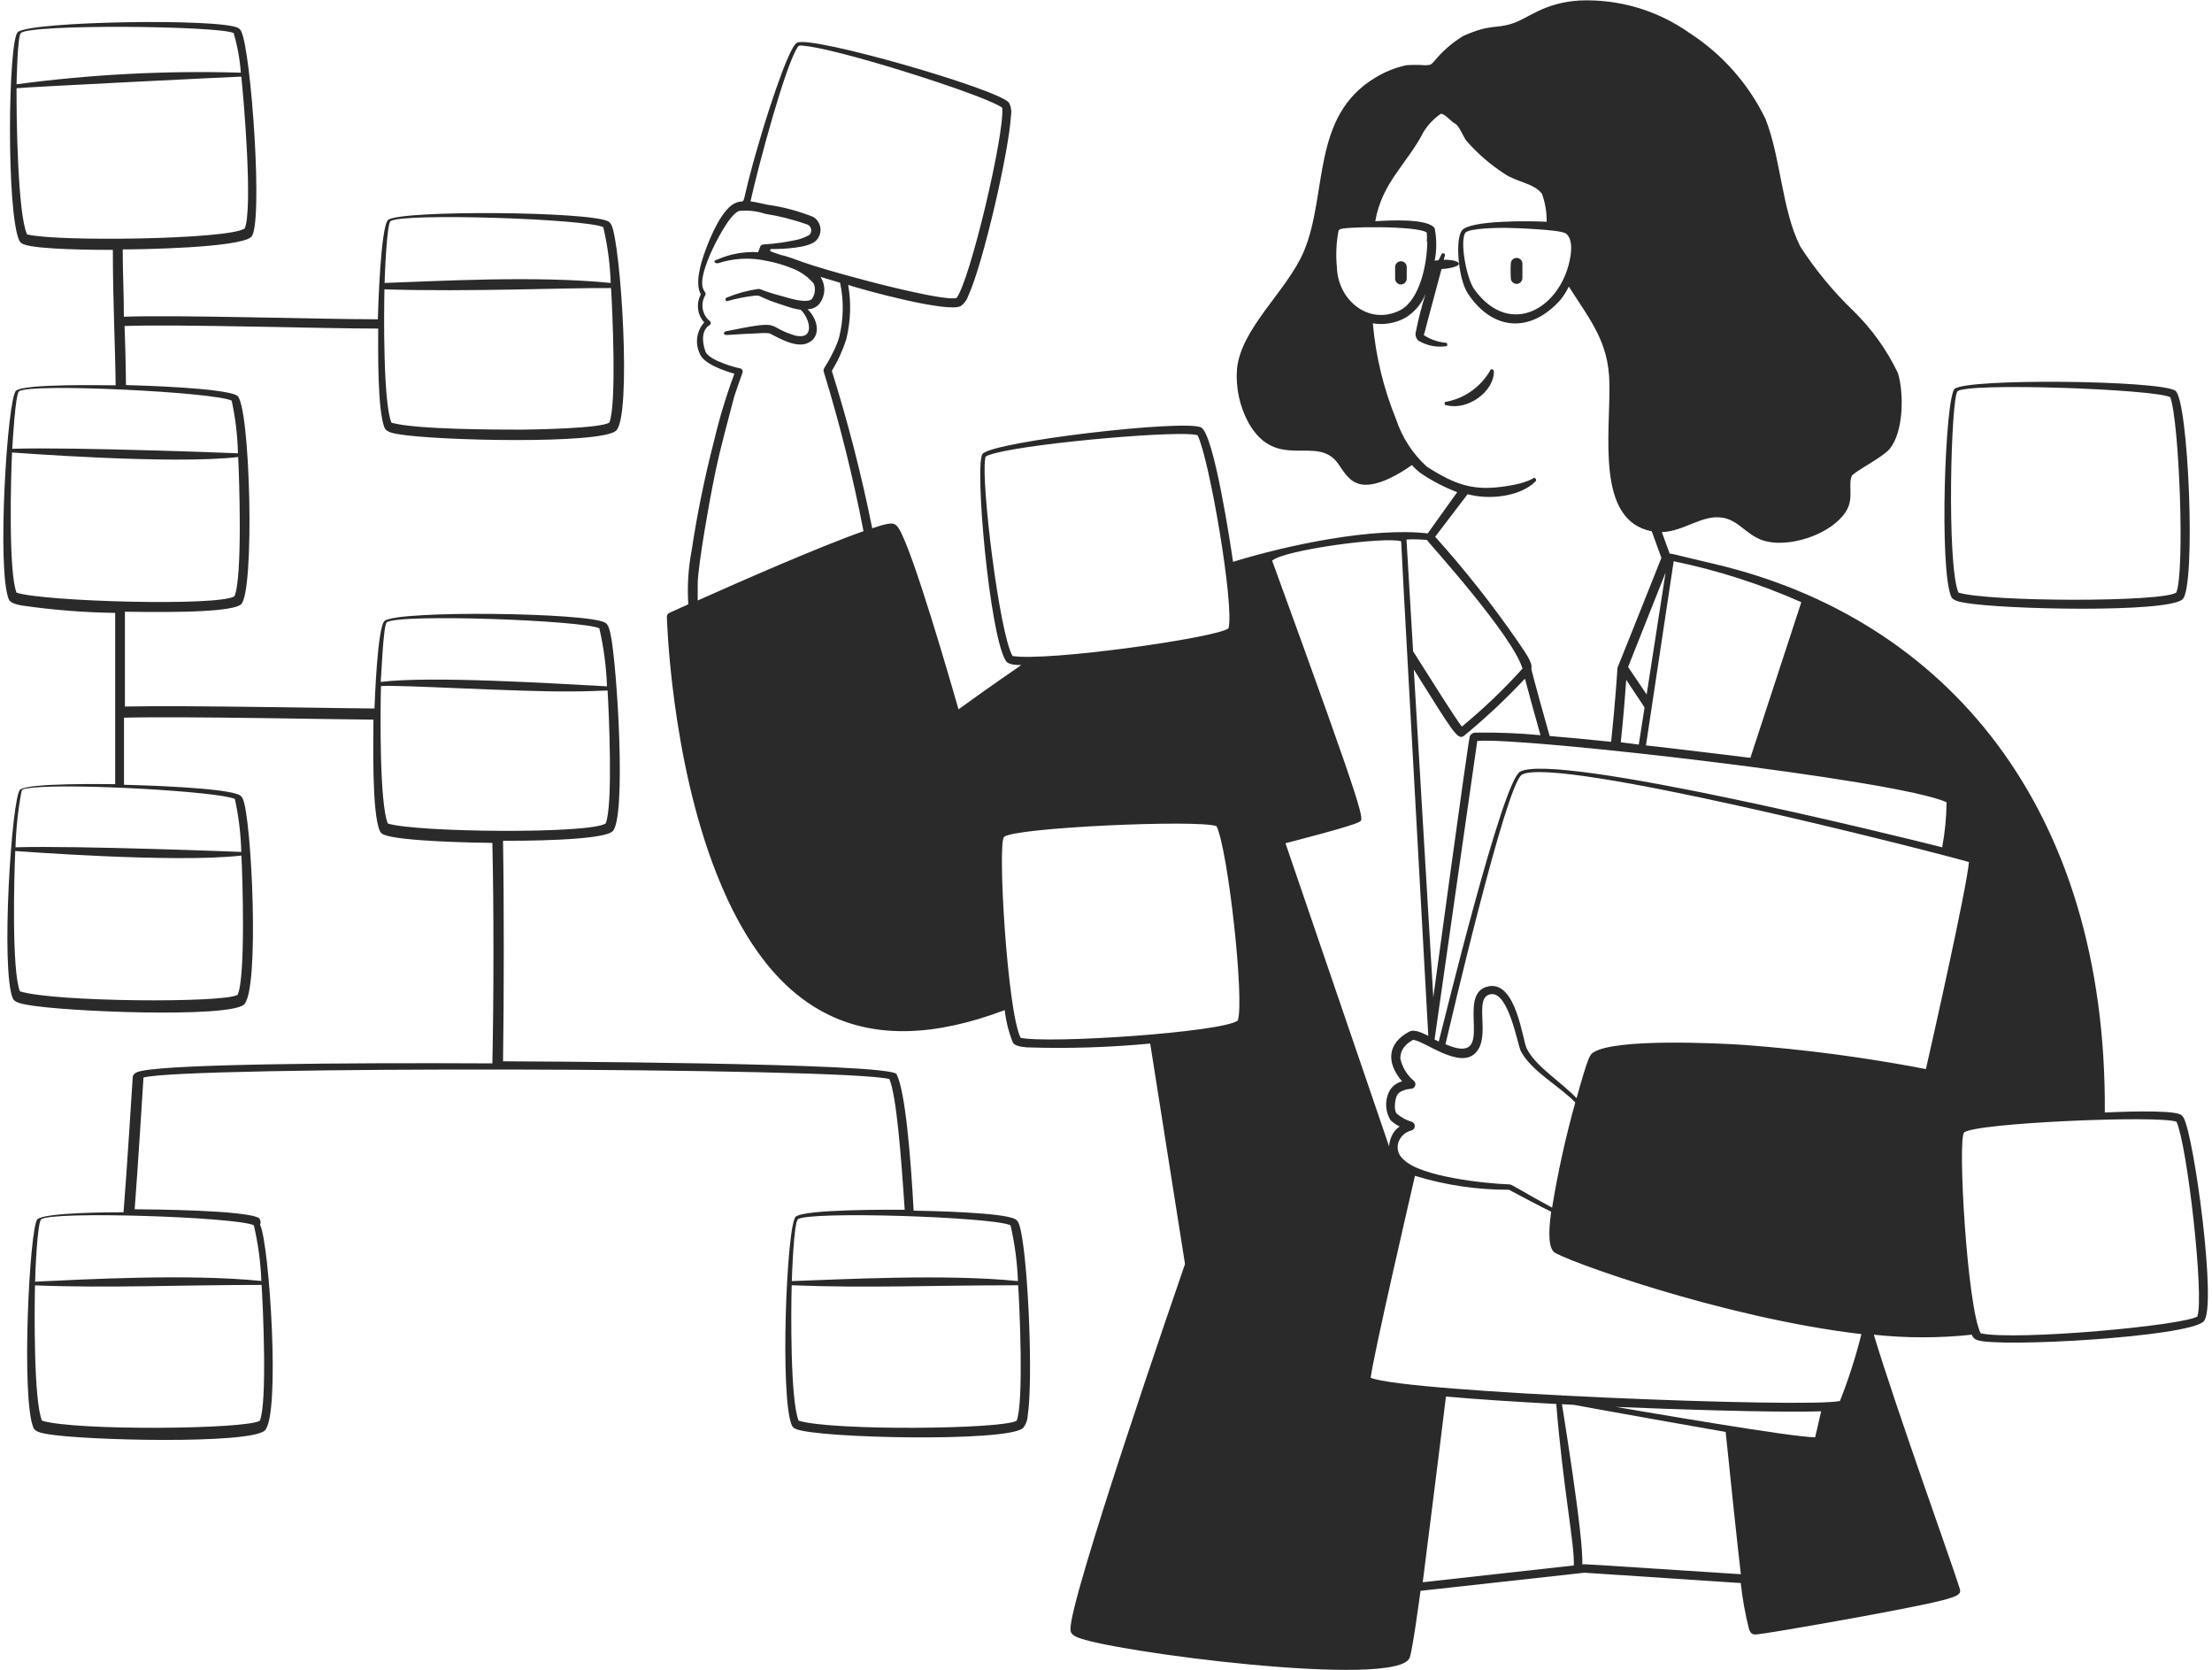 <svg width="408" height="308" viewBox="0 0 408 308" fill="none" xmlns="http://www.w3.org/2000/svg">
<path fill-rule="evenodd" clip-rule="evenodd" d="M359.919 110.088C360.262 110.794 361.567 111.008 362.423 111.158C369.4 112.399 399.638 113.041 402.548 110.537C405.095 108.397 403.682 73.429 401.2 72.017C397.99 70.112 362.98 69.749 360.54 71.696C358.764 73.173 357.651 105.144 359.919 110.088ZM361.075 72.145C363.022 70.519 397.22 71.739 400.301 73.237C401.949 77.645 403.019 105.337 401.414 109.274C398.803 111.072 366.81 111.008 361.225 109.274C359.042 104.031 359.855 73.173 361.075 72.145ZM274.812 68.4C273.963 69.852 272.817 71.108 271.449 72.085C270.08 73.063 268.521 73.74 266.872 74.071C266.822 74.058 266.769 74.057 266.718 74.068C266.667 74.079 266.619 74.101 266.577 74.133C266.536 74.165 266.503 74.206 266.48 74.252C266.457 74.299 266.445 74.351 266.445 74.403C266.445 74.455 266.457 74.507 266.48 74.554C266.503 74.601 266.536 74.642 266.577 74.674C266.619 74.706 266.667 74.728 266.718 74.738C266.769 74.749 266.822 74.748 266.872 74.735C270.639 75.719 275.539 72.295 275.539 68.529C275.556 68.432 275.534 68.333 275.478 68.253C275.422 68.172 275.336 68.118 275.24 68.101C275.143 68.084 275.044 68.106 274.964 68.162C274.883 68.218 274.829 68.304 274.812 68.4ZM257.328 49.247V51.387C257.328 51.671 257.44 51.943 257.641 52.144C257.842 52.345 258.114 52.457 258.398 52.457C258.68 52.452 258.949 52.337 259.148 52.138C259.348 51.938 259.462 51.669 259.468 51.387V49.247C259.468 48.964 259.355 48.691 259.154 48.491C258.954 48.29 258.682 48.177 258.398 48.177C258.114 48.177 257.842 48.29 257.641 48.491C257.44 48.691 257.328 48.964 257.328 49.247ZM278.664 51.28C278.664 51.564 278.776 51.836 278.977 52.037C279.178 52.238 279.45 52.35 279.734 52.35C280.017 52.35 280.29 52.238 280.49 52.037C280.691 51.836 280.804 51.564 280.804 51.28V48.627C280.804 48.343 280.691 48.071 280.49 47.87C280.29 47.669 280.017 47.557 279.734 47.557C279.45 47.557 279.178 47.669 278.977 47.87C278.776 48.071 278.664 48.343 278.664 48.627C278.578 49.547 278.664 50.617 278.664 51.28Z" fill="#2A2A2ABF"/>
<path fill-rule="evenodd" clip-rule="evenodd" d="M402.741 206.088C402.6 205.849 402.402 205.65 402.163 205.51C400.323 204.611 390.307 205.061 388.232 205.146C388.595 149.014 359.021 114.004 316.092 103.967C308.217 102.127 308.196 101.998 307.982 102.127L306.526 98.125C310.635 97.996 313.995 94.829 317.761 95.471C320.608 95.942 322.041 98.467 324.845 99.537C329.596 101.335 338.049 98.574 340.638 94.059C341.965 91.705 340.788 89.265 341.622 87.639C343.12 86.334 347.379 84.236 348.599 82.717C351.103 79.593 351.21 72.595 350.075 68.807C348.028 64.521 345.239 60.63 341.836 57.315C338.135 53.749 334.854 49.771 332.057 45.459C328.611 38.59 328.483 29.088 325.637 21.919C322.5 15.447 317.643 9.961 311.598 6.062C305.694 1.892 298.576 -0.207 291.354 0.092C284.613 0.52 281.981 3.387 278.835 4.372C275.689 5.356 275.026 4.372 269.911 6.619C267.88 7.856 266.072 9.426 264.561 11.262C263.919 11.947 263.962 11.99 262.87 12.033C261.695 11.944 260.515 11.944 259.339 12.033C257.336 12.477 255.419 13.251 253.668 14.322C241.749 21.47 244.959 35.851 240.465 46.422C237.404 53.613 228.887 60.525 228.16 68.037C227.902 71.49 228.645 74.945 230.3 77.987C235.5 87.125 242.968 79.956 246.842 85.542C248.062 87.296 248.982 89.008 251.25 89.351C254.139 89.736 258.077 87.446 260.431 85.756C260.925 86.332 261.486 86.85 262.1 87.296C264.186 88.703 266.426 89.866 268.777 90.763L263.341 98.36C253.155 97.205 237.511 100.5 227.432 103.603C227.068 101.035 223.901 79.828 221.504 78.801C218.187 77.346 183.369 81.39 181.251 83.68C179.689 85.349 182.492 117.128 185.531 121.879C185.98 122.607 187.521 122.628 188.377 122.649C183.369 126.073 178.533 129.54 176.8 130.803C175.451 126.138 168.368 101.463 165.757 97.419C165.008 96.242 164.323 96.263 160.878 97.419C158.914 87.62 156.428 77.934 153.431 68.4C154.555 66.553 155.453 64.577 156.106 62.515C156.903 59.25 157.02 55.855 156.448 52.543C159.059 53.42 174.66 57.7 177.185 56.459C177.863 55.975 178.366 55.284 178.619 54.49C181.379 48.456 186.109 27.847 186.472 21.32C186.622 20.485 186.479 19.623 186.066 18.881C183.562 16.27 149.878 6.576 147.032 7.86C145.299 8.652 140.612 24.038 140.12 25.857C136.033 39.575 138.108 36.557 135.84 37.349C133.229 38.269 130.982 43.769 130.062 46.316C129.142 48.862 128.179 52.286 129.27 54.298C128.827 55.116 128.649 56.051 128.76 56.975C128.871 57.899 129.266 58.766 129.891 59.455C129.21 60.214 128.767 61.155 128.615 62.163C128.462 63.17 128.609 64.201 129.035 65.126C129.655 67.073 133.529 68.358 135.455 68.914C133.934 73.012 132.669 77.2 131.667 81.454C129.96 88.056 128.596 94.742 127.58 101.485C126.947 104.761 126.738 108.106 126.959 111.436L123.449 113.019C123.314 113.081 123.2 113.181 123.12 113.306C123.041 113.431 122.999 113.577 123 113.726C123 113.726 123.663 139.662 132.202 161.212C142.517 187.299 159.487 196.03 185.317 186.272C185.55 188.319 186.053 190.327 186.815 192.242C187.2 192.927 188.505 193.055 189.383 193.141C196.98 193.39 204.585 193.154 212.152 192.435L218.572 233.095C216.839 238.102 197.172 295.155 197.451 300.462C197.451 301.018 197.665 301.446 198.585 301.874C204.256 304.507 257.991 311.526 260.024 305.662C260.538 304.228 261.779 295.091 262.014 293.357L292.253 290.019L321.078 291.923C321.389 294.81 321.904 297.67 322.619 300.483C322.876 301.125 323.176 301.468 323.925 301.404C326.771 301.125 341.943 298.386 346.138 297.594C362.231 294.556 361.867 294.299 361.396 292.715C360.262 288.97 349.733 259.759 345.624 246.127C351.635 246.769 357.697 246.769 363.707 246.127C363.772 246.359 363.894 246.571 364.063 246.743C364.231 246.915 364.44 247.042 364.67 247.112C368.586 248.546 403.575 246.555 406.443 243.688C409.032 241.398 404.688 209.341 402.741 206.088ZM147.075 8.78C147.31 8.416 147.225 8.266 149.108 8.545C156.962 9.657 182.642 17.939 184.867 19.887C185.295 24.787 178.94 51.687 176.436 54.94C174.617 55.56 162.547 52.479 160.685 51.986C146.519 48.284 147.075 47.706 143.844 46.958C142.174 46.38 142.003 46.358 142.046 46.123C142.051 46.07 142.076 46.021 142.116 45.985C142.155 45.95 142.207 45.93 142.26 45.93C144.186 45.93 149.343 45.781 150.606 44.282C150.885 43.978 151.093 43.615 151.215 43.221C151.337 42.827 151.371 42.41 151.314 42.002C151.257 41.593 151.11 41.201 150.884 40.856C150.658 40.51 150.358 40.219 150.007 40.002C147.256 38.901 144.382 38.139 141.447 37.734C140.569 37.563 139.499 37.263 138.429 37.135C139.906 30.458 144.785 12.332 147.075 8.78ZM128.692 110.73V107.413C128.885 103.347 130.832 92.668 131.41 89.736C132.352 84.985 132.566 83.915 135.305 73.6C135.305 73.322 136.953 68.721 136.953 68.721C136.982 68.641 136.995 68.556 136.989 68.471C136.982 68.386 136.958 68.303 136.918 68.229C136.877 68.154 136.821 68.088 136.754 68.037C136.686 67.985 136.608 67.949 136.525 67.93C136.289 67.93 130.725 66.56 130.105 64.784C129.484 63.008 129.356 60.867 130.918 59.926C130.975 59.884 131.022 59.83 131.055 59.766C131.087 59.703 131.104 59.633 131.104 59.562C131.104 59.491 131.087 59.421 131.055 59.358C131.022 59.295 130.975 59.24 130.918 59.198C130.234 58.637 129.774 57.849 129.621 56.977C129.468 56.106 129.632 55.209 130.083 54.447C130.576 53.442 127.943 53.934 131.068 46.722C131.86 44.946 134.535 39.489 136.354 38.89C137.964 38.733 139.59 38.915 141.126 39.425C143.808 39.847 146.445 40.521 149.001 41.436C149.164 41.524 149.304 41.647 149.411 41.798C149.518 41.948 149.588 42.121 149.617 42.304C149.646 42.486 149.633 42.672 149.578 42.849C149.523 43.025 149.428 43.186 149.301 43.319C148.361 43.852 147.33 44.208 146.262 44.368C139.521 45.695 140.719 44.218 139.842 46.508C137.267 46.357 134.692 46.819 132.33 47.856C131.41 48.049 131.795 48.648 132.459 48.541C135.326 47.602 138.392 47.446 141.34 48.092C143.05 48.404 144.722 48.899 146.326 49.568C147.781 50.159 149.073 51.092 150.092 52.286C150.274 52.739 150.342 53.229 150.29 53.715C150.238 54.2 150.067 54.665 149.793 55.068C149.279 55.86 146.797 55.325 145.855 55.068C144.571 54.683 143.223 54.362 141.96 53.955C140.184 53.399 140.377 53.249 139.82 53.292C137.858 53.57 135.938 54.095 134.107 54.854C134.055 54.86 134.005 54.878 133.961 54.906C133.917 54.934 133.88 54.972 133.853 55.016C133.826 55.061 133.809 55.111 133.805 55.163C133.8 55.215 133.807 55.267 133.825 55.316C133.844 55.364 133.873 55.408 133.911 55.444C133.949 55.48 133.995 55.506 134.045 55.522C134.095 55.537 134.147 55.541 134.199 55.532C134.25 55.524 134.299 55.505 134.342 55.475C135.981 55.013 137.656 54.69 139.35 54.512C140.313 54.512 139.692 54.512 142.11 55.475C143.202 55.881 144.25 56.202 145.406 56.587C146.149 56.842 146.916 57.022 147.696 57.123C149.065 58.407 150.05 61.403 148.209 61.938C147.486 62.062 146.742 61.973 146.069 61.681C141.169 60.076 144.486 58.92 133.85 61.103C133.763 61.114 133.683 61.157 133.627 61.225C133.572 61.293 133.544 61.379 133.55 61.467C133.55 62.023 133.914 61.681 139.799 61.467C140.511 61.395 141.227 61.395 141.939 61.467C143.779 62.408 146.519 64.013 148.637 63.393C151.227 62.558 151.141 59.691 149.472 57.593C148.873 56.866 148.808 57.08 149.322 56.994C149.698 56.953 150.061 56.835 150.388 56.648C150.716 56.46 151.002 56.206 151.227 55.903C151.733 55.204 152.017 54.368 152.04 53.504C152.063 52.641 151.824 51.791 151.355 51.066L154.95 52.136C155.662 55.451 155.603 58.885 154.779 62.173C154.55 62.976 154.249 63.756 153.88 64.505C152.318 67.801 151.74 67.908 151.933 68.529C154.907 78.198 157.357 88.021 159.273 97.954C151.205 100.779 136.418 107.284 128.692 110.73ZM298.031 259.438C307.19 259.823 326.878 260.53 335.909 260.251C335.288 262.948 334.903 264.66 334.796 265.045C330.494 265.045 302.696 260.23 298.031 259.438ZM339.375 258.347C333.64 259.695 259.19 256.785 252.812 254.067C253.476 249.273 259.725 222.331 260.987 216.831C266.604 218.55 272.447 219.416 278.321 219.399C280.461 220.512 283.992 222.438 286.111 223.443C285.875 225.262 285.298 229.564 286.582 230.848C287.866 232.132 317.419 242.982 343.334 246.02C342.289 250.212 340.966 254.33 339.375 258.347ZM260.302 206.837C259.317 206.538 258.406 206.035 257.627 205.36C257.071 204.761 257.264 202.942 257.627 202.086C257.826 201.67 258.179 201.348 258.612 201.187C259.134 200.96 259.691 200.823 260.26 200.781C260.43 200.777 260.594 200.721 260.732 200.621C260.869 200.521 260.973 200.381 261.028 200.221C261.084 200.06 261.09 199.886 261.044 199.722C260.999 199.559 260.904 199.413 260.773 199.304C259.521 198.25 258.649 196.814 258.291 195.217C258.291 194.04 258.74 192.82 260.623 191.75C262.763 191.921 269.183 197.228 272.158 194.168C275.133 191.108 271.623 183.939 274.94 183.34C278.257 182.741 279.926 192.713 280.504 193.804C282.43 197.549 287.609 200.224 290.562 203.306C288.779 209.685 287.35 216.158 286.282 222.694C282.002 220.405 278.835 218.414 278.514 218.414C274.041 218.265 262.036 217.023 258.911 213.835C258.356 213.406 257.975 212.789 257.842 212.099C257.708 211.41 257.829 210.696 258.184 210.09C258.411 209.688 258.718 209.336 259.086 209.056C259.454 208.777 259.875 208.575 260.324 208.463C260.507 208.419 260.67 208.313 260.785 208.164C260.901 208.014 260.963 207.83 260.96 207.642C260.958 207.453 260.891 207.271 260.772 207.124C260.652 206.978 260.487 206.877 260.302 206.837ZM284.142 135.575C280.166 135.195 276.173 135.037 272.179 135.104C271.666 135.104 271.238 135.361 271.088 135.853C270.724 137.223 264.668 181.735 264.368 183.918C263.084 162.518 261.758 139.983 260.773 123.463C268.22 135.34 268.862 136.517 270.039 135.682C274.008 132.419 277.761 128.902 281.274 125.153C281.916 127.529 282.944 131.402 284.142 135.575ZM303.723 128.064C302.268 125.924 300.834 123.784 300.299 122.992L307.211 105.594L303.723 128.064ZM308.709 103.496C316.803 105.165 324.695 107.698 332.249 111.051C331.928 112.056 327.798 124.682 322.855 139.748C320.586 139.47 307.596 137.886 303.595 137.458L308.709 103.496ZM299.957 125.367L303.338 130.46L302.268 137.308L298.951 136.88C299.443 132.237 299.785 127.828 299.957 125.367ZM359.042 147.944C359.015 150.73 358.743 153.509 358.229 156.247C350.889 154.364 286.86 138.614 280.354 142.316C277.101 144.199 266.401 188.112 265.374 192.071L264.604 191.686C267.985 167.91 272.479 136.731 272.479 136.645C279.776 135.81 350.075 143.771 359.042 147.944ZM321.699 192.692C316.905 192.371 297.881 191.429 293.879 194.083C293.258 194.511 293.002 194.596 290.797 202.514C287.951 199.497 283.179 196.651 281.574 193.291C280.846 191.814 279.669 181.029 274.683 181.863C267.964 182.997 276.545 196.843 266.615 192.563C267.257 189.845 277.786 144.52 280.718 142.851C286.924 139.32 354.612 156.547 363.172 158.965C362.68 164.187 356.388 192.05 355.233 197.143C344.15 195.013 332.953 193.527 321.699 192.692ZM288.743 42.998C289.941 43.812 289.899 45.759 289.685 47.172C288.187 56.737 278.599 62.537 271.944 53.377C270.425 51.237 269.248 44.432 270.275 42.934C270.96 42.057 276.481 42.014 277.594 42.014C279.648 42.035 287.673 42.356 288.657 42.998H288.743ZM263.256 44.539C263.256 48.562 261.907 55.239 258.334 57.165C252.577 60.161 246.735 55.41 246.585 49.226C246.366 46.968 246.474 44.69 246.906 42.464L247.12 42.356C246.778 41.757 261.822 41.565 263.17 42.913C263.216 43.454 263.216 43.998 263.17 44.539H263.256ZM270.703 91.127C274.405 92.197 280.376 91.683 283.243 88.752C283.303 88.688 283.337 88.604 283.337 88.516C283.337 88.429 283.303 88.344 283.243 88.281C282.751 87.682 283.243 88.837 277.679 89.672C272.115 90.507 268.755 89.672 263.127 86.013C260.54 83.636 258.603 80.638 257.499 77.303C255.195 71.658 253.752 65.7 253.219 59.626C255.233 59.956 257.3 59.618 259.104 58.663C260.855 57.639 262.212 56.057 262.956 54.169C262.234 56.431 261.641 58.731 261.18 61.06C261.08 61.358 261.065 61.678 261.136 61.985C261.208 62.291 261.364 62.571 261.586 62.794C263.066 63.698 264.808 64.075 266.53 63.864C266.58 63.877 266.633 63.878 266.684 63.867C266.735 63.856 266.783 63.834 266.825 63.802C266.866 63.77 266.899 63.729 266.922 63.682C266.945 63.636 266.957 63.584 266.957 63.532C266.957 63.48 266.945 63.428 266.922 63.381C266.899 63.334 266.866 63.293 266.825 63.261C266.783 63.229 266.735 63.207 266.684 63.197C266.633 63.186 266.58 63.187 266.53 63.2C265.26 63.059 264.035 62.65 262.935 62.002C262.442 61.659 262.656 61.873 262.806 61.167C262.956 60.461 265.738 50.253 265.888 49.611C266.551 49.611 269.076 49.269 269.076 48.648C269.076 48.028 267.065 47.856 266.316 47.899C266.316 47.621 266.444 47.386 266.508 47.172C266.542 47.086 266.541 46.991 266.505 46.907C266.469 46.823 266.401 46.756 266.316 46.722C266.231 46.688 266.135 46.689 266.051 46.725C265.967 46.761 265.9 46.83 265.866 46.915C265.117 48.37 265.631 47.835 264.625 48.092C265.011 46.113 265.011 44.078 264.625 42.1C263.405 40.217 256.065 40.645 253.668 40.794C254.888 33.625 259.639 30.094 262.549 24.359C263.365 23.028 264.451 21.883 265.738 20.999C266.38 20.828 267.643 22.433 268.413 22.818C269.183 23.203 269.911 25.322 270.553 26.05C272.572 28.348 274.898 30.357 277.465 32.02C279.605 33.54 282.944 33.775 284.399 35.722C285.014 37.379 285.311 39.135 285.276 40.901C282.516 40.73 271.002 40.559 269.633 42.528C268.392 44.111 268.927 51.344 270.746 54.127C275.325 61.06 282.366 61.488 287.866 55.239C288.457 54.502 288.96 53.697 289.364 52.843C293.472 59.263 296.704 63.093 296.854 70.626C297.025 80.17 294.328 95.985 304.665 97.975L306.441 102.876C297.881 124.404 298.33 123.056 298.33 123.27C298.33 123.484 297.924 129.69 297.175 136.795C293.066 136.367 289.235 136.003 285.833 135.725C285.576 134.847 282.387 123.505 282.451 123.27C282.772 122.2 281.167 120.103 279.926 118.241C275.272 111.502 270.189 105.069 264.711 98.981L270.703 91.127ZM263.17 99.559C263.534 100.115 278.942 117.064 280.825 123.291C277.363 127.129 273.622 130.705 269.633 133.991C268.199 132.108 264.326 125.902 260.645 120.103C259.981 108.911 259.532 101.121 259.425 99.495C260.623 99.409 261.972 99.473 263.084 99.559H263.17ZM186.751 120.959C184.311 116.679 180.93 88.859 181.722 84.579C181.722 84.194 181.722 84.065 183.519 83.573C191.18 81.583 218.059 79.293 220.884 80.256C223.024 84.429 227.71 111.671 226.597 115.866C224.415 117.62 193.042 122.05 186.665 120.959H186.751ZM188.249 191.365C185.788 186.528 183.969 155.52 185.188 154.343C187.007 152.588 221.162 151.09 224.393 152.353C226.533 156.847 229.572 184.453 228.309 188.198C225.399 190.38 193.299 192.52 188.163 191.365H188.249ZM237.105 155.498C238.646 155.092 249.388 152.353 250.672 151.582C251.593 151.047 252.641 152.781 234.644 103.389C236.784 101.421 255.487 98.895 258.441 99.816C258.441 100.993 261.244 150.94 263.448 191.022C262.4 190.509 260.88 189.717 259.917 190.252C255.894 192.392 255.637 195.944 258.612 199.411C258.056 199.547 257.54 199.812 257.106 200.184C256.671 200.555 256.329 201.024 256.108 201.551C255.765 202.354 255.619 203.228 255.682 204.099C255.746 204.97 256.016 205.813 256.472 206.559C256.971 207.036 257.541 207.434 258.162 207.736C257.523 208.164 257.018 208.765 256.707 209.469C256.427 210.076 256.26 210.728 256.215 211.395L237.105 155.498ZM290.369 288.671L262.421 291.774C262.549 290.746 265.695 265.944 266.701 257.534C272.522 258.047 279.541 258.497 287.052 258.903C288.294 274.333 290.476 284.99 290.284 288.671H290.369ZM291.846 288.499C292.146 283.62 288.122 259.16 288.101 258.946L290.241 259.053C297.517 260.401 316.263 263.718 318.296 264.061C318.981 270.951 320.693 287.001 321.1 290.297C289.192 288.243 292.638 288.414 291.739 288.499H291.846ZM405.394 242.703C403.254 244.415 371.818 247.283 365.334 245.871C362.83 241.013 361.054 210.026 362.273 208.849C364.114 207.072 398.268 205.617 401.457 206.858C403.468 211.331 406.571 239.044 405.309 242.703H405.394Z" fill="#2A2A2ABF"/>
<path fill-rule="evenodd" clip-rule="evenodd" d="M188.292 226.975C188.121 226.204 187.886 225.091 187.265 224.835C185.125 223.551 171.022 223.294 168.519 223.251C167.962 213.043 166.978 201.252 165.373 198.085C164.324 195.945 95.159 195.731 92.784 195.709C92.955 184.196 92.977 166.648 92.784 155.049C95.802 155.049 110.867 155.049 112.943 153.337C115.596 151.197 113.82 122.628 112.622 116.957C112.451 116.187 112.194 115.074 111.595 114.817C108.47 112.955 73.417 112.506 70.935 114.496C69.629 115.588 69.137 128.963 69.073 130.653C64.172 130.653 33.87 130.033 23.041 130.289V112.806C25.845 112.806 42.301 113.255 44.441 111.457C47.031 109.317 46.175 74.35 43.714 72.938C41.253 71.525 25.888 71.076 23.234 71.011C23.234 67.973 22.999 60.312 22.977 60.119C32.886 59.755 58.993 60.59 69.758 60.59C69.758 63.95 69.565 75.912 70.978 78.972C71.32 79.7 72.625 79.914 73.481 80.064C80.287 81.262 110.632 81.968 113.606 79.443C116.581 76.918 114.505 44.925 112.772 41.48C112.657 41.232 112.48 41.018 112.258 40.859C109.027 38.954 74.016 38.719 71.598 40.538C70.207 41.715 69.736 57.037 69.694 58.878C58.758 58.878 33.035 58.043 22.849 58.407C22.849 54.277 22.635 50.104 22.635 45.995C25.674 45.995 44.035 45.717 46.325 43.705C48.614 41.694 46.325 9.272 44.484 5.763C44.37 5.514 44.184 5.305 43.949 5.164C40.697 3.345 5.686 3.901 3.289 5.913C1.47 7.496 1.149 39.489 3.589 44.433C3.757 44.709 4.013 44.92 4.316 45.032C6.756 46.059 18.141 46.081 20.816 46.081C20.816 55.646 21.244 63.414 21.329 71.054C19.189 71.054 4.595 70.733 2.968 72.039C1.342 73.344 -0.627 105.316 1.641 110.559C1.962 111.265 3.268 111.522 4.124 111.671C9.795 112.491 15.514 112.941 21.244 113.02V144.606C19.211 144.606 5.279 144.349 3.717 145.612C2.155 146.874 0.101 178.889 2.369 184.132C2.69 184.859 3.995 185.095 4.851 185.266C11.785 186.593 42.002 187.748 44.977 185.266C47.951 182.784 46.41 150.705 44.784 147.302C44.668 147.049 44.492 146.829 44.27 146.66C41.938 145.248 25.716 144.777 22.87 144.713V132.344C33.956 132.066 63.017 132.686 68.88 132.708C68.88 136.324 68.538 149.956 70.079 153.273C70.219 153.56 70.464 153.783 70.763 153.894C73.524 155.156 87.883 155.413 90.815 155.434C91.094 167.076 91.072 184.667 90.815 196.094C62.054 195.945 32.222 196.244 26.209 197.464C25.567 197.592 24.518 197.806 24.475 198.705C24.475 198.705 23.32 217.195 22.785 223.551C20.88 223.551 8.361 223.551 6.906 224.835C5.451 226.119 3.846 258.176 6.2 263.355C6.521 264.061 7.826 264.296 8.682 264.446C15.509 265.644 45.833 266.351 48.807 263.825C51.782 261.3 49.684 229.243 47.972 225.862C48.058 225.657 48.086 225.433 48.052 225.214C48.018 224.995 47.924 224.789 47.78 224.621C45.319 223.144 27.75 223.016 24.839 222.994C25.353 216.574 26.465 198.705 26.465 198.705C33.784 196.565 155.529 196.822 164.046 198.983C165.351 202.108 166.186 212.829 166.871 223.08C164.731 223.08 148.467 222.951 146.776 224.364C145.086 225.776 143.802 257.898 146.07 262.884C146.22 263.171 146.472 263.392 146.776 263.504C150.564 265.216 185.596 265.987 188.677 263.355C189.207 262.713 189.515 261.917 189.555 261.086C190.561 254.581 189.683 233.395 188.292 226.975ZM72.047 40.795C73.952 39.211 108.106 40.345 111.274 41.886C112.068 45.264 112.527 48.712 112.643 52.179C98.926 50.788 80.394 51.858 70.935 52.179C70.978 50.895 71.32 41.308 72.047 40.73V40.795ZM70.913 53.356C86.493 53.849 104.982 53.035 112.707 53.121C112.943 56.909 113.777 74.65 112.386 77.924C110.803 79.015 98.327 79.208 96.422 79.229C91.821 79.229 76.648 79.229 72.197 77.945C70.656 74.2 70.806 57.572 70.913 53.292V53.356ZM3.846 6.084C5.75 4.415 39.969 4.736 43.093 6.084C43.795 8.469 44.24 10.923 44.42 13.403C30.596 12.995 16.762 13.711 3.054 15.543C3.075 14.772 3.225 6.64 3.846 6.084ZM4.98 43.213C3.246 39.34 3.011 21.321 3.054 16.27C4.851 16.056 43.714 14.13 44.506 14.13C44.977 18.41 46.646 38.377 45.148 42.121C42.28 44.197 10.073 44.604 4.98 43.213ZM3.503 72.167C5.451 70.605 39.584 72.296 42.73 73.879C43.429 77.072 43.816 80.326 43.885 83.595C44.099 83.595 13.626 82.396 2.262 82.76C2.326 81.498 2.84 72.681 3.503 72.167ZM43.842 183.447C41.488 184.988 9.923 184.795 3.674 182.805C2.134 178.974 2.604 161.405 2.818 156.932C3.032 156.932 32.286 159.201 44.527 157.767C44.741 161.683 45.319 180.109 43.842 183.426V183.447ZM43.329 147.367C44.025 150.568 44.419 153.828 44.506 157.104C44.72 157.104 14.31 155.905 2.861 156.248C2.957 152.808 3.322 149.38 3.953 145.997C4.102 145.569 3.953 145.483 5.879 145.269C13.54 144.413 40.59 145.976 43.329 147.345V147.367ZM3.054 109.296C1.534 105.465 2.005 88.025 2.219 83.445C2.476 83.445 31.644 85.713 43.928 84.279C44.142 88.217 44.741 106.535 43.243 109.959C40.354 111.843 8.211 110.944 3.054 109.296ZM48.251 236.947C48.508 240.927 49.321 258.625 47.93 261.985C45.661 263.569 13.968 263.89 7.74 261.985C6.2 258.261 6.349 241.505 6.456 237.033C20.259 237.568 32.8 236.947 48.251 236.947ZM46.817 225.947C47.608 229.319 48.074 232.759 48.208 236.219C34.597 234.85 15.423 235.941 6.478 236.348C6.478 235 6.884 225.434 7.591 224.856C9.517 223.272 43.65 224.407 46.817 225.947ZM71.32 114.774C73.289 113.127 107.443 114.368 110.546 115.866C111.36 119.379 111.833 122.962 111.958 126.566C102.671 126.074 79.559 124.597 70.228 125.753C70.335 124.533 70.699 115.352 71.32 114.774ZM71.534 151.861C69.972 148.116 70.143 130.996 70.271 126.523C73.289 126.223 95.117 127.593 105.26 127.507C107.85 127.507 110.182 127.4 112.065 127.336C112.301 131.145 113.093 148.544 111.723 151.839C108.92 153.829 76.734 153.508 71.534 151.861ZM147.14 224.856C149.066 223.272 183.199 224.407 186.388 225.947C187.172 229.327 187.631 232.774 187.757 236.241C174.275 234.871 154.758 235.963 146.049 236.241C146.07 235.107 146.434 225.498 147.14 224.92V224.856ZM187.5 261.985C185.168 263.569 153.474 263.89 147.311 261.985C145.749 258.283 145.899 241.462 146.027 237.011C160.429 237.568 171.236 237.011 187.8 237.011C188.057 240.949 188.87 258.711 187.5 262.049V261.985Z" fill="#2A2A2ABF"/>
</svg>
